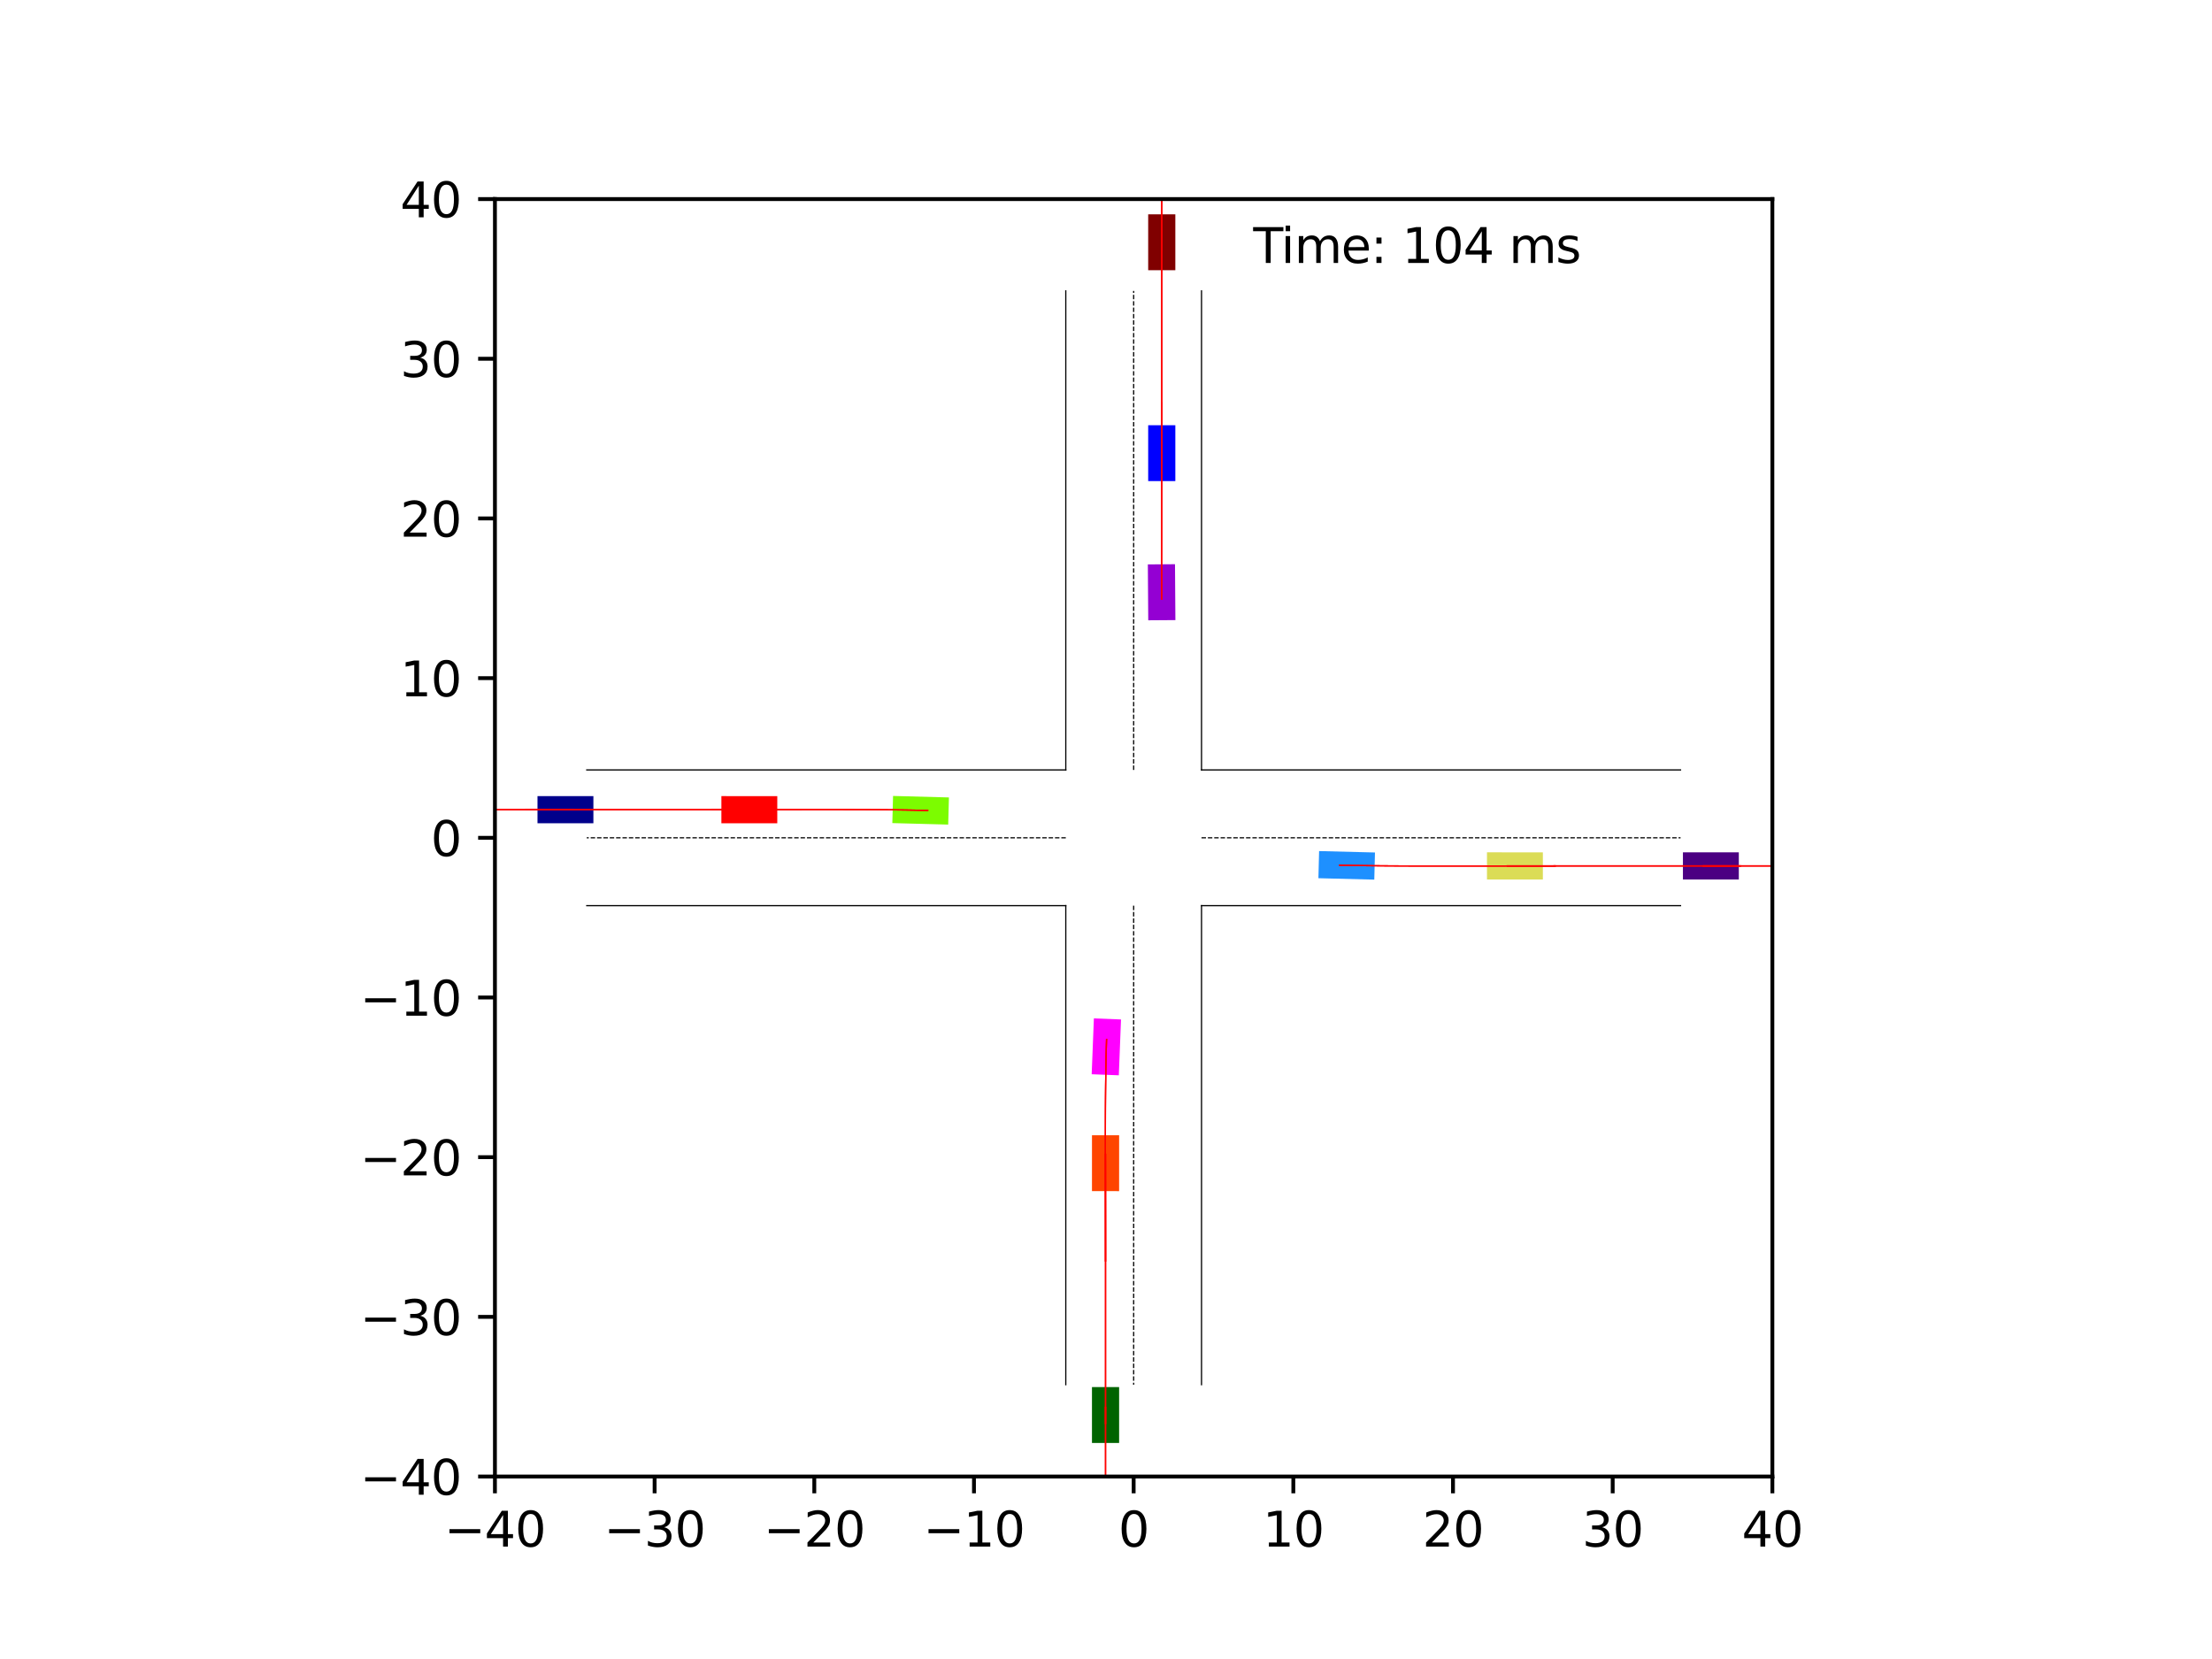 <?xml version="1.0" encoding="utf-8" standalone="no"?>
<!DOCTYPE svg PUBLIC "-//W3C//DTD SVG 1.1//EN"
  "http://www.w3.org/Graphics/SVG/1.1/DTD/svg11.dtd">
<svg xmlns:xlink="http://www.w3.org/1999/xlink" width="460.8pt" height="345.6pt" viewBox="0 0 460.8 345.6" xmlns="http://www.w3.org/2000/svg" version="1.1">
 <defs>
  <style type="text/css">*{stroke-linejoin: round; stroke-linecap: butt}</style>
 </defs>
 <g id="figure_1">
  <g id="patch_1">
   <path d="M 0 345.6 
L 460.8 345.6 
L 460.8 0 
L 0 0 
z
" style="fill: #ffffff"/>
  </g>
  <g id="axes_1">
   <g id="patch_2">
    <path d="M 103.104 307.584 
L 369.216 307.584 
L 369.216 41.472 
L 103.104 41.472 
z
" style="fill: #ffffff"/>
   </g>
   <g id="patch_3">
    <path d="M 123.614 165.845 
L 111.971 165.845 
L 111.971 171.5 
L 123.614 171.5 
z
" clip-path="url(#p2b303611b6)" style="fill: #00008b"/>
   </g>
   <g id="patch_4">
    <path d="M 244.843 56.29 
L 244.843 44.648 
L 239.188 44.648 
L 239.188 56.29 
z
" clip-path="url(#p2b303611b6)" style="fill: #800000"/>
   </g>
   <g id="patch_5">
    <path d="M 227.477 288.953 
L 227.477 300.595 
L 233.132 300.595 
L 233.132 288.953 
z
" clip-path="url(#p2b303611b6)" style="fill: #006400"/>
   </g>
   <g id="patch_6">
    <path d="M 350.585 183.211 
L 362.227 183.211 
L 362.227 177.556 
L 350.585 177.556 
z
" clip-path="url(#p2b303611b6)" style="fill: #4b0082"/>
   </g>
   <g id="patch_7">
    <path d="M 244.843 100.225 
L 244.843 88.583 
L 239.188 88.583 
L 239.189 100.225 
z
" clip-path="url(#p2b303611b6)" style="fill: #0000ff"/>
   </g>
   <g id="patch_8">
    <path d="M 161.922 165.847 
L 150.279 165.845 
L 150.278 171.5 
L 161.921 171.502 
z
" clip-path="url(#p2b303611b6)" style="fill: #ff0000"/>
   </g>
   <g id="patch_9">
    <path d="M 309.764 183.21 
L 321.406 183.212 
L 321.407 177.557 
L 309.764 177.555 
z
" clip-path="url(#p2b303611b6)" style="fill: #dbdc56"/>
   </g>
   <g id="patch_10">
    <path d="M 244.856 129.178 
L 244.773 117.536 
L 239.118 117.576 
L 239.202 129.218 
z
" clip-path="url(#p2b303611b6)" style="fill: #9400d3"/>
   </g>
   <g id="patch_11">
    <path d="M 274.65 182.947 
L 286.289 183.242 
L 286.432 177.589 
L 274.794 177.294 
z
" clip-path="url(#p2b303611b6)" style="fill: #1e90ff"/>
   </g>
   <g id="patch_12">
    <path d="M 227.48 236.494 
L 227.477 248.136 
L 233.131 248.138 
L 233.135 236.495 
z
" clip-path="url(#p2b303611b6)" style="fill: #ff4500"/>
   </g>
   <g id="patch_13">
    <path d="M 197.679 166.123 
L 186.041 165.811 
L 185.889 171.464 
L 197.527 171.776 
z
" clip-path="url(#p2b303611b6)" style="fill: #7cfc00"/>
   </g>
   <g id="patch_14">
    <path d="M 227.877 212.15 
L 227.418 223.784 
L 233.069 224.006 
L 233.527 212.373 
z
" clip-path="url(#p2b303611b6)" style="fill: #ff00ff"/>
   </g>
   <g id="matplotlib.axis_1">
    <g id="xtick_1">
     <g id="line2d_1">
      <defs>
       <path id="md9053009c2" d="M 0 0 
L 0 3.5 
" style="stroke: #000000; stroke-width: 0.8"/>
      </defs>
      <g>
       <use xlink:href="#md9053009c2" x="103.104" y="307.584" style="stroke: #000000; stroke-width: 0.8"/>
      </g>
     </g>
     <g id="text_1">
      <!-- −40 -->
      <g transform="translate(92.552 322.182) scale(0.1 -0.1)">
       <defs>
        <path id="DejaVuSans-2212" d="M 678 2272 
L 4684 2272 
L 4684 1741 
L 678 1741 
L 678 2272 
z
" transform="scale(0.016)"/>
        <path id="DejaVuSans-34" d="M 2419 4116 
L 825 1625 
L 2419 1625 
L 2419 4116 
z
M 2253 4666 
L 3047 4666 
L 3047 1625 
L 3713 1625 
L 3713 1100 
L 3047 1100 
L 3047 0 
L 2419 0 
L 2419 1100 
L 313 1100 
L 313 1709 
L 2253 4666 
z
" transform="scale(0.016)"/>
        <path id="DejaVuSans-30" d="M 2034 4250 
Q 1547 4250 1301 3770 
Q 1056 3291 1056 2328 
Q 1056 1369 1301 889 
Q 1547 409 2034 409 
Q 2525 409 2770 889 
Q 3016 1369 3016 2328 
Q 3016 3291 2770 3770 
Q 2525 4250 2034 4250 
z
M 2034 4750 
Q 2819 4750 3233 4129 
Q 3647 3509 3647 2328 
Q 3647 1150 3233 529 
Q 2819 -91 2034 -91 
Q 1250 -91 836 529 
Q 422 1150 422 2328 
Q 422 3509 836 4129 
Q 1250 4750 2034 4750 
z
" transform="scale(0.016)"/>
       </defs>
       <use xlink:href="#DejaVuSans-2212"/>
       <use xlink:href="#DejaVuSans-34" x="83.789"/>
       <use xlink:href="#DejaVuSans-30" x="147.412"/>
      </g>
     </g>
    </g>
    <g id="xtick_2">
     <g id="line2d_2">
      <g>
       <use xlink:href="#md9053009c2" x="136.368" y="307.584" style="stroke: #000000; stroke-width: 0.8"/>
      </g>
     </g>
     <g id="text_2">
      <!-- −30 -->
      <g transform="translate(125.816 322.182) scale(0.1 -0.1)">
       <defs>
        <path id="DejaVuSans-33" d="M 2597 2516 
Q 3050 2419 3304 2112 
Q 3559 1806 3559 1356 
Q 3559 666 3084 287 
Q 2609 -91 1734 -91 
Q 1441 -91 1130 -33 
Q 819 25 488 141 
L 488 750 
Q 750 597 1062 519 
Q 1375 441 1716 441 
Q 2309 441 2620 675 
Q 2931 909 2931 1356 
Q 2931 1769 2642 2001 
Q 2353 2234 1838 2234 
L 1294 2234 
L 1294 2753 
L 1863 2753 
Q 2328 2753 2575 2939 
Q 2822 3125 2822 3475 
Q 2822 3834 2567 4026 
Q 2313 4219 1838 4219 
Q 1578 4219 1281 4162 
Q 984 4106 628 3988 
L 628 4550 
Q 988 4650 1302 4700 
Q 1616 4750 1894 4750 
Q 2613 4750 3031 4423 
Q 3450 4097 3450 3541 
Q 3450 3153 3228 2886 
Q 3006 2619 2597 2516 
z
" transform="scale(0.016)"/>
       </defs>
       <use xlink:href="#DejaVuSans-2212"/>
       <use xlink:href="#DejaVuSans-33" x="83.789"/>
       <use xlink:href="#DejaVuSans-30" x="147.412"/>
      </g>
     </g>
    </g>
    <g id="xtick_3">
     <g id="line2d_3">
      <g>
       <use xlink:href="#md9053009c2" x="169.632" y="307.584" style="stroke: #000000; stroke-width: 0.8"/>
      </g>
     </g>
     <g id="text_3">
      <!-- −20 -->
      <g transform="translate(159.08 322.182) scale(0.1 -0.1)">
       <defs>
        <path id="DejaVuSans-32" d="M 1228 531 
L 3431 531 
L 3431 0 
L 469 0 
L 469 531 
Q 828 903 1448 1529 
Q 2069 2156 2228 2338 
Q 2531 2678 2651 2914 
Q 2772 3150 2772 3378 
Q 2772 3750 2511 3984 
Q 2250 4219 1831 4219 
Q 1534 4219 1204 4116 
Q 875 4013 500 3803 
L 500 4441 
Q 881 4594 1212 4672 
Q 1544 4750 1819 4750 
Q 2544 4750 2975 4387 
Q 3406 4025 3406 3419 
Q 3406 3131 3298 2873 
Q 3191 2616 2906 2266 
Q 2828 2175 2409 1742 
Q 1991 1309 1228 531 
z
" transform="scale(0.016)"/>
       </defs>
       <use xlink:href="#DejaVuSans-2212"/>
       <use xlink:href="#DejaVuSans-32" x="83.789"/>
       <use xlink:href="#DejaVuSans-30" x="147.412"/>
      </g>
     </g>
    </g>
    <g id="xtick_4">
     <g id="line2d_4">
      <g>
       <use xlink:href="#md9053009c2" x="202.896" y="307.584" style="stroke: #000000; stroke-width: 0.8"/>
      </g>
     </g>
     <g id="text_4">
      <!-- −10 -->
      <g transform="translate(192.344 322.182) scale(0.1 -0.1)">
       <defs>
        <path id="DejaVuSans-31" d="M 794 531 
L 1825 531 
L 1825 4091 
L 703 3866 
L 703 4441 
L 1819 4666 
L 2450 4666 
L 2450 531 
L 3481 531 
L 3481 0 
L 794 0 
L 794 531 
z
" transform="scale(0.016)"/>
       </defs>
       <use xlink:href="#DejaVuSans-2212"/>
       <use xlink:href="#DejaVuSans-31" x="83.789"/>
       <use xlink:href="#DejaVuSans-30" x="147.412"/>
      </g>
     </g>
    </g>
    <g id="xtick_5">
     <g id="line2d_5">
      <g>
       <use xlink:href="#md9053009c2" x="236.16" y="307.584" style="stroke: #000000; stroke-width: 0.8"/>
      </g>
     </g>
     <g id="text_5">
      <!-- 0 -->
      <g transform="translate(232.979 322.182) scale(0.1 -0.1)">
       <use xlink:href="#DejaVuSans-30"/>
      </g>
     </g>
    </g>
    <g id="xtick_6">
     <g id="line2d_6">
      <g>
       <use xlink:href="#md9053009c2" x="269.424" y="307.584" style="stroke: #000000; stroke-width: 0.8"/>
      </g>
     </g>
     <g id="text_6">
      <!-- 10 -->
      <g transform="translate(263.062 322.182) scale(0.1 -0.1)">
       <use xlink:href="#DejaVuSans-31"/>
       <use xlink:href="#DejaVuSans-30" x="63.623"/>
      </g>
     </g>
    </g>
    <g id="xtick_7">
     <g id="line2d_7">
      <g>
       <use xlink:href="#md9053009c2" x="302.688" y="307.584" style="stroke: #000000; stroke-width: 0.8"/>
      </g>
     </g>
     <g id="text_7">
      <!-- 20 -->
      <g transform="translate(296.325 322.182) scale(0.1 -0.1)">
       <use xlink:href="#DejaVuSans-32"/>
       <use xlink:href="#DejaVuSans-30" x="63.623"/>
      </g>
     </g>
    </g>
    <g id="xtick_8">
     <g id="line2d_8">
      <g>
       <use xlink:href="#md9053009c2" x="335.952" y="307.584" style="stroke: #000000; stroke-width: 0.8"/>
      </g>
     </g>
     <g id="text_8">
      <!-- 30 -->
      <g transform="translate(329.589 322.182) scale(0.1 -0.1)">
       <use xlink:href="#DejaVuSans-33"/>
       <use xlink:href="#DejaVuSans-30" x="63.623"/>
      </g>
     </g>
    </g>
    <g id="xtick_9">
     <g id="line2d_9">
      <g>
       <use xlink:href="#md9053009c2" x="369.216" y="307.584" style="stroke: #000000; stroke-width: 0.8"/>
      </g>
     </g>
     <g id="text_9">
      <!-- 40 -->
      <g transform="translate(362.853 322.182) scale(0.1 -0.1)">
       <use xlink:href="#DejaVuSans-34"/>
       <use xlink:href="#DejaVuSans-30" x="63.623"/>
      </g>
     </g>
    </g>
   </g>
   <g id="matplotlib.axis_2">
    <g id="ytick_1">
     <g id="line2d_10">
      <defs>
       <path id="m69d975b6a5" d="M 0 0 
L -3.5 0 
" style="stroke: #000000; stroke-width: 0.8"/>
      </defs>
      <g>
       <use xlink:href="#m69d975b6a5" x="103.104" y="307.584" style="stroke: #000000; stroke-width: 0.8"/>
      </g>
     </g>
     <g id="text_10">
      <!-- −40 -->
      <g transform="translate(74.999 311.383) scale(0.1 -0.1)">
       <use xlink:href="#DejaVuSans-2212"/>
       <use xlink:href="#DejaVuSans-34" x="83.789"/>
       <use xlink:href="#DejaVuSans-30" x="147.412"/>
      </g>
     </g>
    </g>
    <g id="ytick_2">
     <g id="line2d_11">
      <g>
       <use xlink:href="#m69d975b6a5" x="103.104" y="274.32" style="stroke: #000000; stroke-width: 0.8"/>
      </g>
     </g>
     <g id="text_11">
      <!-- −30 -->
      <g transform="translate(74.999 278.119) scale(0.1 -0.1)">
       <use xlink:href="#DejaVuSans-2212"/>
       <use xlink:href="#DejaVuSans-33" x="83.789"/>
       <use xlink:href="#DejaVuSans-30" x="147.412"/>
      </g>
     </g>
    </g>
    <g id="ytick_3">
     <g id="line2d_12">
      <g>
       <use xlink:href="#m69d975b6a5" x="103.104" y="241.056" style="stroke: #000000; stroke-width: 0.8"/>
      </g>
     </g>
     <g id="text_12">
      <!-- −20 -->
      <g transform="translate(74.999 244.855) scale(0.1 -0.1)">
       <use xlink:href="#DejaVuSans-2212"/>
       <use xlink:href="#DejaVuSans-32" x="83.789"/>
       <use xlink:href="#DejaVuSans-30" x="147.412"/>
      </g>
     </g>
    </g>
    <g id="ytick_4">
     <g id="line2d_13">
      <g>
       <use xlink:href="#m69d975b6a5" x="103.104" y="207.792" style="stroke: #000000; stroke-width: 0.8"/>
      </g>
     </g>
     <g id="text_13">
      <!-- −10 -->
      <g transform="translate(74.999 211.591) scale(0.1 -0.1)">
       <use xlink:href="#DejaVuSans-2212"/>
       <use xlink:href="#DejaVuSans-31" x="83.789"/>
       <use xlink:href="#DejaVuSans-30" x="147.412"/>
      </g>
     </g>
    </g>
    <g id="ytick_5">
     <g id="line2d_14">
      <g>
       <use xlink:href="#m69d975b6a5" x="103.104" y="174.528" style="stroke: #000000; stroke-width: 0.8"/>
      </g>
     </g>
     <g id="text_14">
      <!-- 0 -->
      <g transform="translate(89.742 178.327) scale(0.1 -0.1)">
       <use xlink:href="#DejaVuSans-30"/>
      </g>
     </g>
    </g>
    <g id="ytick_6">
     <g id="line2d_15">
      <g>
       <use xlink:href="#m69d975b6a5" x="103.104" y="141.264" style="stroke: #000000; stroke-width: 0.8"/>
      </g>
     </g>
     <g id="text_15">
      <!-- 10 -->
      <g transform="translate(83.379 145.063) scale(0.1 -0.1)">
       <use xlink:href="#DejaVuSans-31"/>
       <use xlink:href="#DejaVuSans-30" x="63.623"/>
      </g>
     </g>
    </g>
    <g id="ytick_7">
     <g id="line2d_16">
      <g>
       <use xlink:href="#m69d975b6a5" x="103.104" y="108" style="stroke: #000000; stroke-width: 0.8"/>
      </g>
     </g>
     <g id="text_16">
      <!-- 20 -->
      <g transform="translate(83.379 111.799) scale(0.1 -0.1)">
       <use xlink:href="#DejaVuSans-32"/>
       <use xlink:href="#DejaVuSans-30" x="63.623"/>
      </g>
     </g>
    </g>
    <g id="ytick_8">
     <g id="line2d_17">
      <g>
       <use xlink:href="#m69d975b6a5" x="103.104" y="74.736" style="stroke: #000000; stroke-width: 0.8"/>
      </g>
     </g>
     <g id="text_17">
      <!-- 30 -->
      <g transform="translate(83.379 78.535) scale(0.1 -0.1)">
       <use xlink:href="#DejaVuSans-33"/>
       <use xlink:href="#DejaVuSans-30" x="63.623"/>
      </g>
     </g>
    </g>
    <g id="ytick_9">
     <g id="line2d_18">
      <g>
       <use xlink:href="#m69d975b6a5" x="103.104" y="41.472" style="stroke: #000000; stroke-width: 0.8"/>
      </g>
     </g>
     <g id="text_18">
      <!-- 40 -->
      <g transform="translate(83.379 45.271) scale(0.1 -0.1)">
       <use xlink:href="#DejaVuSans-34"/>
       <use xlink:href="#DejaVuSans-30" x="63.623"/>
      </g>
     </g>
    </g>
   </g>
   <g id="line2d_19">
    <path d="M 250.297 288.457 
L 250.297 188.665 
" clip-path="url(#p2b303611b6)" style="fill: none; stroke: #000000; stroke-width: 0.25; stroke-linecap: square"/>
   </g>
   <g id="line2d_20">
    <path d="M 250.297 188.665 
L 350.089 188.665 
" clip-path="url(#p2b303611b6)" style="fill: none; stroke: #000000; stroke-width: 0.25; stroke-linecap: square"/>
   </g>
   <g id="line2d_21">
    <path d="M 350.089 160.391 
L 250.297 160.391 
" clip-path="url(#p2b303611b6)" style="fill: none; stroke: #000000; stroke-width: 0.25; stroke-linecap: square"/>
   </g>
   <g id="line2d_22">
    <path d="M 250.297 160.391 
L 250.297 60.599 
" clip-path="url(#p2b303611b6)" style="fill: none; stroke: #000000; stroke-width: 0.25; stroke-linecap: square"/>
   </g>
   <g id="line2d_23">
    <path d="M 222.023 60.599 
L 222.023 160.391 
" clip-path="url(#p2b303611b6)" style="fill: none; stroke: #000000; stroke-width: 0.25; stroke-linecap: square"/>
   </g>
   <g id="line2d_24">
    <path d="M 222.023 160.391 
L 122.231 160.391 
" clip-path="url(#p2b303611b6)" style="fill: none; stroke: #000000; stroke-width: 0.25; stroke-linecap: square"/>
   </g>
   <g id="line2d_25">
    <path d="M 122.231 188.665 
L 222.023 188.665 
" clip-path="url(#p2b303611b6)" style="fill: none; stroke: #000000; stroke-width: 0.25; stroke-linecap: square"/>
   </g>
   <g id="line2d_26">
    <path d="M 222.023 188.665 
L 222.023 288.457 
" clip-path="url(#p2b303611b6)" style="fill: none; stroke: #000000; stroke-width: 0.25; stroke-linecap: square"/>
   </g>
   <g id="line2d_27">
    <path d="M 250.297 174.528 
L 350.089 174.528 
" clip-path="url(#p2b303611b6)" style="fill: none; stroke-dasharray: 0.925,0.4; stroke-dashoffset: 0; stroke: #000000; stroke-width: 0.25"/>
   </g>
   <g id="line2d_28">
    <path d="M 236.16 160.391 
L 236.16 60.599 
" clip-path="url(#p2b303611b6)" style="fill: none; stroke-dasharray: 0.925,0.4; stroke-dashoffset: 0; stroke: #000000; stroke-width: 0.25"/>
   </g>
   <g id="line2d_29">
    <path d="M 222.023 174.528 
L 122.231 174.528 
" clip-path="url(#p2b303611b6)" style="fill: none; stroke-dasharray: 0.925,0.4; stroke-dashoffset: 0; stroke: #000000; stroke-width: 0.25"/>
   </g>
   <g id="line2d_30">
    <path d="M 236.16 188.665 
L 236.16 288.457 
" clip-path="url(#p2b303611b6)" style="fill: none; stroke-dasharray: 0.925,0.4; stroke-dashoffset: 0; stroke: #000000; stroke-width: 0.25"/>
   </g>
   <g id="line2d_31">
    <path d="M 119.42 168.672 
L 117.792 168.672 
L 116.164 168.672 
L 114.536 168.672 
L 112.908 168.672 
L 111.28 168.672 
L 109.652 168.672 
L 108.024 168.672 
L 106.395 168.672 
L 104.767 168.672 
L 103.138 168.672 
L 101.51 168.672 
L 99.881 168.672 
L 98.253 168.672 
L 96.624 168.672 
L 94.995 168.672 
L 93.367 168.672 
L 91.738 168.672 
L 90.109 168.672 
L 88.48 168.672 
L 86.852 168.672 
L 85.223 168.672 
L 83.594 168.672 
L 81.965 168.672 
L 80.336 168.672 
L 78.707 168.672 
L 77.079 168.672 
L 75.45 168.672 
L 73.821 168.672 
L 72.192 168.672 
L 70.563 168.672 
" clip-path="url(#p2b303611b6)" style="fill: none; stroke: #ff0000; stroke-opacity: 0.2; stroke-width: 0.25; stroke-linecap: square"/>
   </g>
   <g id="line2d_32">
    <path d="M 119.42 168.672 
L 117.792 168.672 
L 116.164 168.672 
L 114.536 168.672 
L 112.908 168.672 
L 111.28 168.672 
L 109.652 168.672 
L 108.024 168.672 
L 106.395 168.672 
L 104.767 168.672 
L 103.138 168.672 
L 101.51 168.672 
L 99.881 168.672 
L 98.253 168.672 
L 96.624 168.672 
L 94.995 168.672 
L 93.367 168.672 
L 91.738 168.672 
L 90.109 168.672 
L 88.48 168.672 
L 86.852 168.672 
L 85.223 168.672 
L 83.594 168.672 
L 81.965 168.672 
L 80.336 168.672 
L 78.707 168.672 
L 77.079 168.672 
L 75.45 168.672 
L 73.821 168.672 
L 72.192 168.672 
L 70.563 168.672 
" clip-path="url(#p2b303611b6)" style="fill: none; stroke: #ff0000; stroke-opacity: 0.4; stroke-width: 0.25; stroke-linecap: square"/>
   </g>
   <g id="line2d_33">
    <path d="M 119.42 168.672 
L 117.792 168.672 
L 116.164 168.672 
L 114.536 168.672 
L 112.908 168.672 
L 111.28 168.672 
L 109.652 168.672 
L 108.024 168.672 
L 106.395 168.672 
L 104.767 168.672 
L 103.138 168.672 
L 101.51 168.672 
L 99.881 168.672 
L 98.253 168.672 
L 96.624 168.672 
L 94.995 168.672 
L 93.367 168.672 
L 91.738 168.672 
L 90.109 168.672 
L 88.48 168.672 
L 86.852 168.672 
L 85.223 168.672 
L 83.594 168.672 
L 81.965 168.672 
L 80.336 168.672 
L 78.707 168.672 
L 77.079 168.672 
L 75.45 168.672 
L 73.821 168.672 
L 72.192 168.672 
L 70.563 168.672 
" clip-path="url(#p2b303611b6)" style="fill: none; stroke: #ff0000; stroke-opacity: 0.6; stroke-width: 0.25; stroke-linecap: square"/>
   </g>
   <g id="line2d_34">
    <path d="M 119.42 168.672 
L 117.792 168.672 
L 116.164 168.672 
L 114.536 168.672 
L 112.908 168.672 
L 111.28 168.672 
L 109.652 168.672 
L 108.024 168.672 
L 106.395 168.672 
L 104.767 168.672 
L 103.138 168.672 
L 101.51 168.672 
L 99.881 168.672 
L 98.253 168.672 
L 96.624 168.672 
L 94.995 168.672 
L 93.367 168.672 
L 91.738 168.672 
L 90.109 168.672 
L 88.48 168.672 
L 86.852 168.672 
L 85.223 168.672 
L 83.594 168.672 
L 81.965 168.672 
L 80.336 168.672 
L 78.707 168.672 
L 77.079 168.672 
L 75.45 168.672 
L 73.821 168.672 
L 72.192 168.672 
L 70.563 168.672 
" clip-path="url(#p2b303611b6)" style="fill: none; stroke: #ff0000; stroke-opacity: 0.8; stroke-width: 0.25; stroke-linecap: square"/>
   </g>
   <g id="line2d_35">
    <path d="M 119.42 168.672 
L 117.792 168.672 
L 116.164 168.672 
L 114.536 168.672 
L 112.908 168.672 
L 111.28 168.672 
L 109.652 168.672 
L 108.024 168.672 
L 106.395 168.672 
L 104.767 168.672 
L 103.138 168.672 
L 101.51 168.672 
L 99.881 168.672 
L 98.253 168.672 
L 96.624 168.672 
L 94.995 168.672 
L 93.367 168.672 
L 91.738 168.672 
L 90.109 168.672 
L 88.48 168.672 
L 86.852 168.672 
L 85.223 168.672 
L 83.594 168.672 
L 81.965 168.672 
L 80.336 168.672 
L 78.707 168.672 
L 77.079 168.672 
L 75.45 168.672 
L 73.821 168.672 
L 72.192 168.672 
L 70.563 168.672 
" clip-path="url(#p2b303611b6)" style="fill: none; stroke: #ff0000; stroke-width: 0.25; stroke-linecap: square"/>
   </g>
   <g id="line2d_36">
    <path d="M 242.016 51.977 
L 242.016 50.469 
L 242.016 48.961 
L 242.016 47.453 
L 242.016 45.945 
L 242.016 44.438 
L 242.016 42.93 
L 242.016 41.423 
L 242.016 39.916 
L 242.016 38.409 
L 242.016 36.901 
L 242.016 35.394 
L 242.016 33.888 
L 242.016 32.381 
L 242.016 30.874 
L 242.016 29.367 
L 242.016 27.861 
L 242.016 26.354 
L 242.016 24.848 
L 242.016 23.341 
L 242.016 21.835 
L 242.016 20.329 
L 242.016 18.822 
L 242.016 17.316 
L 242.016 15.81 
L 242.016 14.304 
L 242.016 12.797 
L 242.016 11.291 
L 242.016 9.785 
L 242.016 8.279 
L 242.016 6.773 
" clip-path="url(#p2b303611b6)" style="fill: none; stroke: #ff0000; stroke-opacity: 0.2; stroke-width: 0.25; stroke-linecap: square"/>
   </g>
   <g id="line2d_37">
    <path d="M 242.016 51.977 
L 242.016 50.469 
L 242.016 48.961 
L 242.016 47.453 
L 242.016 45.945 
L 242.016 44.438 
L 242.016 42.93 
L 242.016 41.423 
L 242.016 39.916 
L 242.016 38.408 
L 242.016 36.901 
L 242.016 35.394 
L 242.016 33.887 
L 242.016 32.381 
L 242.016 30.874 
L 242.016 29.367 
L 242.016 27.861 
L 242.016 26.354 
L 242.016 24.848 
L 242.016 23.341 
L 242.016 21.835 
L 242.016 20.328 
L 242.016 18.822 
L 242.016 17.316 
L 242.016 15.809 
L 242.016 14.303 
L 242.016 12.797 
L 242.016 11.291 
L 242.016 9.784 
L 242.016 8.278 
L 242.016 6.772 
" clip-path="url(#p2b303611b6)" style="fill: none; stroke: #ff0000; stroke-opacity: 0.4; stroke-width: 0.25; stroke-linecap: square"/>
   </g>
   <g id="line2d_38">
    <path d="M 242.016 51.977 
L 242.016 50.469 
L 242.016 48.961 
L 242.016 47.453 
L 242.016 45.945 
L 242.016 44.438 
L 242.016 42.93 
L 242.016 41.423 
L 242.016 39.916 
L 242.016 38.408 
L 242.016 36.901 
L 242.016 35.394 
L 242.016 33.888 
L 242.016 32.381 
L 242.016 30.874 
L 242.016 29.367 
L 242.016 27.861 
L 242.016 26.354 
L 242.016 24.848 
L 242.016 23.341 
L 242.016 21.835 
L 242.016 20.328 
L 242.016 18.822 
L 242.016 17.316 
L 242.016 15.81 
L 242.016 14.303 
L 242.016 12.797 
L 242.016 11.291 
L 242.016 9.785 
L 242.016 8.278 
L 242.016 6.772 
" clip-path="url(#p2b303611b6)" style="fill: none; stroke: #ff0000; stroke-opacity: 0.6; stroke-width: 0.25; stroke-linecap: square"/>
   </g>
   <g id="line2d_39">
    <path d="M 242.016 51.977 
L 242.016 50.469 
L 242.016 48.961 
L 242.016 47.453 
L 242.016 45.945 
L 242.016 44.438 
L 242.016 42.93 
L 242.016 41.423 
L 242.016 39.916 
L 242.016 38.408 
L 242.016 36.901 
L 242.016 35.394 
L 242.016 33.888 
L 242.016 32.381 
L 242.016 30.874 
L 242.016 29.367 
L 242.016 27.861 
L 242.016 26.354 
L 242.016 24.848 
L 242.016 23.341 
L 242.016 21.835 
L 242.016 20.328 
L 242.016 18.822 
L 242.016 17.316 
L 242.016 15.809 
L 242.016 14.303 
L 242.016 12.797 
L 242.016 11.291 
L 242.016 9.784 
L 242.016 8.278 
L 242.016 6.772 
" clip-path="url(#p2b303611b6)" style="fill: none; stroke: #ff0000; stroke-opacity: 0.8; stroke-width: 0.25; stroke-linecap: square"/>
   </g>
   <g id="line2d_40">
    <path d="M 242.016 51.977 
L 242.016 50.469 
L 242.016 48.961 
L 242.016 47.453 
L 242.016 45.945 
L 242.016 44.438 
L 242.016 42.93 
L 242.016 41.423 
L 242.016 39.916 
L 242.016 38.408 
L 242.016 36.901 
L 242.016 35.394 
L 242.016 33.888 
L 242.016 32.381 
L 242.016 30.874 
L 242.016 29.367 
L 242.016 27.861 
L 242.016 26.354 
L 242.016 24.848 
L 242.016 23.341 
L 242.016 21.835 
L 242.016 20.328 
L 242.016 18.822 
L 242.016 17.316 
L 242.016 15.81 
L 242.016 14.303 
L 242.016 12.797 
L 242.016 11.291 
L 242.016 9.785 
L 242.016 8.278 
L 242.016 6.772 
" clip-path="url(#p2b303611b6)" style="fill: none; stroke: #ff0000; stroke-width: 0.25; stroke-linecap: square"/>
   </g>
   <g id="line2d_41">
    <path d="M 230.304 293.166 
L 230.304 294.774 
L 230.304 296.382 
L 230.304 297.99 
L 230.304 299.598 
L 230.304 301.206 
L 230.304 302.814 
L 230.304 304.422 
L 230.304 306.03 
L 230.304 307.638 
L 230.304 309.246 
L 230.304 310.854 
L 230.304 312.462 
L 230.304 314.07 
L 230.304 315.677 
L 230.304 317.285 
L 230.304 318.893 
L 230.304 320.501 
L 230.304 322.109 
L 230.304 323.717 
L 230.304 325.325 
L 230.304 326.933 
L 230.304 328.54 
L 230.304 330.148 
L 230.304 331.756 
L 230.304 333.364 
L 230.304 334.972 
L 230.304 336.58 
L 230.304 338.188 
L 230.304 339.795 
L 230.304 341.403 
" clip-path="url(#p2b303611b6)" style="fill: none; stroke: #ff0000; stroke-opacity: 0.2; stroke-width: 0.25; stroke-linecap: square"/>
   </g>
   <g id="line2d_42">
    <path d="M 230.304 293.166 
L 230.304 294.774 
L 230.304 296.382 
L 230.304 297.99 
L 230.304 299.598 
L 230.304 301.206 
L 230.304 302.814 
L 230.304 304.422 
L 230.304 306.03 
L 230.304 307.638 
L 230.304 309.246 
L 230.304 310.854 
L 230.304 312.462 
L 230.304 314.07 
L 230.304 315.677 
L 230.304 317.285 
L 230.304 318.893 
L 230.304 320.501 
L 230.304 322.109 
L 230.304 323.717 
L 230.304 325.325 
L 230.304 326.933 
L 230.304 328.541 
L 230.304 330.148 
L 230.304 331.756 
L 230.304 333.364 
L 230.304 334.972 
L 230.304 336.58 
L 230.304 338.188 
L 230.304 339.796 
L 230.304 341.403 
" clip-path="url(#p2b303611b6)" style="fill: none; stroke: #ff0000; stroke-opacity: 0.4; stroke-width: 0.25; stroke-linecap: square"/>
   </g>
   <g id="line2d_43">
    <path d="M 230.304 293.166 
L 230.304 294.774 
L 230.304 296.382 
L 230.304 297.99 
L 230.304 299.598 
L 230.304 301.206 
L 230.304 302.814 
L 230.304 304.422 
L 230.304 306.03 
L 230.304 307.638 
L 230.304 309.246 
L 230.304 310.854 
L 230.304 312.462 
L 230.304 314.07 
L 230.304 315.677 
L 230.304 317.285 
L 230.304 318.893 
L 230.304 320.501 
L 230.304 322.109 
L 230.304 323.717 
L 230.304 325.325 
L 230.304 326.933 
L 230.304 328.541 
L 230.304 330.148 
L 230.304 331.756 
L 230.304 333.364 
L 230.304 334.972 
L 230.304 336.58 
L 230.304 338.188 
L 230.304 339.796 
L 230.304 341.403 
" clip-path="url(#p2b303611b6)" style="fill: none; stroke: #ff0000; stroke-opacity: 0.6; stroke-width: 0.25; stroke-linecap: square"/>
   </g>
   <g id="line2d_44">
    <path d="M 230.304 293.166 
L 230.304 294.774 
L 230.304 296.382 
L 230.304 297.99 
L 230.304 299.598 
L 230.304 301.206 
L 230.304 302.814 
L 230.304 304.422 
L 230.304 306.03 
L 230.304 307.638 
L 230.304 309.246 
L 230.304 310.854 
L 230.304 312.462 
L 230.304 314.07 
L 230.304 315.677 
L 230.304 317.285 
L 230.304 318.893 
L 230.304 320.501 
L 230.304 322.109 
L 230.304 323.717 
L 230.304 325.325 
L 230.304 326.933 
L 230.304 328.541 
L 230.304 330.148 
L 230.304 331.756 
L 230.304 333.364 
L 230.304 334.972 
L 230.304 336.58 
L 230.304 338.188 
L 230.304 339.796 
L 230.304 341.403 
" clip-path="url(#p2b303611b6)" style="fill: none; stroke: #ff0000; stroke-opacity: 0.8; stroke-width: 0.25; stroke-linecap: square"/>
   </g>
   <g id="line2d_45">
    <path d="M 230.304 293.166 
L 230.304 294.774 
L 230.304 296.382 
L 230.304 297.99 
L 230.304 299.598 
L 230.304 301.206 
L 230.304 302.814 
L 230.304 304.422 
L 230.304 306.03 
L 230.304 307.638 
L 230.304 309.246 
L 230.304 310.854 
L 230.304 312.462 
L 230.304 314.07 
L 230.304 315.677 
L 230.304 317.285 
L 230.304 318.893 
L 230.304 320.501 
L 230.304 322.109 
L 230.304 323.717 
L 230.304 325.325 
L 230.304 326.933 
L 230.304 328.541 
L 230.304 330.148 
L 230.304 331.756 
L 230.304 333.364 
L 230.304 334.972 
L 230.304 336.58 
L 230.304 338.188 
L 230.304 339.796 
L 230.304 341.403 
" clip-path="url(#p2b303611b6)" style="fill: none; stroke: #ff0000; stroke-width: 0.25; stroke-linecap: square"/>
   </g>
   <g id="line2d_46">
    <path d="M 354.798 180.384 
L 356.406 180.384 
L 358.014 180.384 
L 359.622 180.384 
L 361.229 180.384 
L 362.837 180.384 
L 364.445 180.384 
L 366.053 180.384 
L 367.661 180.384 
L 369.269 180.384 
L 370.876 180.384 
L 372.484 180.384 
L 374.092 180.384 
L 375.7 180.384 
L 377.308 180.384 
L 378.916 180.384 
L 380.524 180.384 
L 382.132 180.384 
L 383.739 180.384 
L 385.347 180.384 
L 386.955 180.384 
L 388.563 180.384 
L 390.171 180.384 
L 391.779 180.384 
L 393.387 180.384 
L 394.995 180.384 
L 396.603 180.384 
L 398.211 180.384 
L 399.818 180.384 
L 401.426 180.384 
L 403.034 180.384 
" clip-path="url(#p2b303611b6)" style="fill: none; stroke: #ff0000; stroke-opacity: 0.2; stroke-width: 0.25; stroke-linecap: square"/>
   </g>
   <g id="line2d_47">
    <path d="M 354.798 180.384 
L 356.406 180.384 
L 358.014 180.384 
L 359.622 180.384 
L 361.229 180.384 
L 362.837 180.384 
L 364.445 180.384 
L 366.053 180.384 
L 367.661 180.384 
L 369.269 180.384 
L 370.876 180.384 
L 372.484 180.384 
L 374.092 180.384 
L 375.7 180.384 
L 377.308 180.384 
L 378.916 180.384 
L 380.524 180.384 
L 382.132 180.384 
L 383.739 180.384 
L 385.347 180.384 
L 386.955 180.384 
L 388.563 180.384 
L 390.171 180.384 
L 391.779 180.384 
L 393.387 180.384 
L 394.995 180.384 
L 396.603 180.384 
L 398.211 180.384 
L 399.819 180.384 
L 401.426 180.384 
L 403.034 180.384 
" clip-path="url(#p2b303611b6)" style="fill: none; stroke: #ff0000; stroke-opacity: 0.4; stroke-width: 0.25; stroke-linecap: square"/>
   </g>
   <g id="line2d_48">
    <path d="M 354.798 180.384 
L 356.406 180.384 
L 358.014 180.384 
L 359.622 180.384 
L 361.229 180.384 
L 362.837 180.384 
L 364.445 180.384 
L 366.053 180.384 
L 367.661 180.384 
L 369.269 180.384 
L 370.876 180.384 
L 372.484 180.384 
L 374.092 180.384 
L 375.7 180.384 
L 377.308 180.384 
L 378.916 180.384 
L 380.524 180.384 
L 382.132 180.384 
L 383.739 180.384 
L 385.347 180.384 
L 386.955 180.384 
L 388.563 180.384 
L 390.171 180.384 
L 391.779 180.384 
L 393.387 180.384 
L 394.995 180.384 
L 396.603 180.384 
L 398.211 180.384 
L 399.818 180.384 
L 401.426 180.384 
L 403.034 180.384 
" clip-path="url(#p2b303611b6)" style="fill: none; stroke: #ff0000; stroke-opacity: 0.6; stroke-width: 0.25; stroke-linecap: square"/>
   </g>
   <g id="line2d_49">
    <path d="M 354.798 180.384 
L 356.406 180.384 
L 358.014 180.384 
L 359.622 180.384 
L 361.229 180.384 
L 362.837 180.384 
L 364.445 180.384 
L 366.053 180.384 
L 367.661 180.384 
L 369.269 180.384 
L 370.876 180.384 
L 372.484 180.384 
L 374.092 180.384 
L 375.7 180.384 
L 377.308 180.384 
L 378.916 180.384 
L 380.524 180.384 
L 382.132 180.384 
L 383.739 180.384 
L 385.347 180.384 
L 386.955 180.384 
L 388.563 180.384 
L 390.171 180.384 
L 391.779 180.384 
L 393.387 180.384 
L 394.995 180.384 
L 396.603 180.384 
L 398.211 180.384 
L 399.819 180.384 
L 401.426 180.384 
L 403.034 180.384 
" clip-path="url(#p2b303611b6)" style="fill: none; stroke: #ff0000; stroke-opacity: 0.8; stroke-width: 0.25; stroke-linecap: square"/>
   </g>
   <g id="line2d_50">
    <path d="M 354.798 180.384 
L 356.406 180.384 
L 358.014 180.384 
L 359.622 180.384 
L 361.229 180.384 
L 362.837 180.384 
L 364.445 180.384 
L 366.053 180.384 
L 367.661 180.384 
L 369.269 180.384 
L 370.876 180.384 
L 372.484 180.384 
L 374.092 180.384 
L 375.7 180.384 
L 377.308 180.384 
L 378.916 180.384 
L 380.524 180.384 
L 382.132 180.384 
L 383.739 180.384 
L 385.347 180.384 
L 386.955 180.384 
L 388.563 180.384 
L 390.171 180.384 
L 391.779 180.384 
L 393.387 180.384 
L 394.995 180.384 
L 396.603 180.384 
L 398.211 180.384 
L 399.819 180.384 
L 401.426 180.384 
L 403.034 180.384 
" clip-path="url(#p2b303611b6)" style="fill: none; stroke: #ff0000; stroke-width: 0.25; stroke-linecap: square"/>
   </g>
   <g id="line2d_51">
    <path d="M 242.016 95.987 
L 242.016 94.404 
L 242.016 92.818 
L 242.016 91.231 
L 242.016 89.641 
L 242.016 88.05 
L 242.016 86.457 
L 242.016 84.862 
L 242.016 83.266 
L 242.016 81.668 
L 242.016 80.069 
L 242.016 78.469 
L 242.016 76.868 
L 242.016 75.266 
L 242.016 73.662 
L 242.016 72.058 
L 242.016 70.453 
L 242.016 68.847 
L 242.016 67.241 
L 242.016 65.634 
L 242.016 64.026 
L 242.016 62.418 
L 242.016 60.81 
L 242.016 59.201 
L 242.016 57.592 
L 242.016 55.983 
L 242.016 54.374 
L 242.016 52.764 
L 242.016 51.154 
L 242.016 49.544 
L 242.016 47.935 
" clip-path="url(#p2b303611b6)" style="fill: none; stroke: #ff0000; stroke-opacity: 0.2; stroke-width: 0.25; stroke-linecap: square"/>
   </g>
   <g id="line2d_52">
    <path d="M 242.016 95.987 
L 242.016 94.404 
L 242.016 92.818 
L 242.016 91.231 
L 242.016 89.641 
L 242.016 88.05 
L 242.016 86.457 
L 242.016 84.862 
L 242.016 83.266 
L 242.016 81.669 
L 242.016 80.07 
L 242.016 78.47 
L 242.016 76.869 
L 242.016 75.266 
L 242.016 73.663 
L 242.016 72.059 
L 242.016 70.454 
L 242.016 68.849 
L 242.016 67.243 
L 242.016 65.636 
L 242.016 64.029 
L 242.016 62.421 
L 242.016 60.813 
L 242.016 59.204 
L 242.016 57.596 
L 242.016 55.987 
L 242.016 54.378 
L 242.016 52.769 
L 242.016 51.159 
L 242.016 49.55 
L 242.016 47.94 
" clip-path="url(#p2b303611b6)" style="fill: none; stroke: #ff0000; stroke-opacity: 0.4; stroke-width: 0.25; stroke-linecap: square"/>
   </g>
   <g id="line2d_53">
    <path d="M 242.016 95.987 
L 242.016 94.404 
L 242.016 92.818 
L 242.016 91.231 
L 242.016 89.641 
L 242.016 88.05 
L 242.016 86.457 
L 242.016 84.862 
L 242.016 83.266 
L 242.016 81.668 
L 242.016 80.07 
L 242.016 78.469 
L 242.016 76.868 
L 242.016 75.266 
L 242.016 73.663 
L 242.016 72.059 
L 242.016 70.454 
L 242.016 68.848 
L 242.016 67.242 
L 242.016 65.635 
L 242.016 64.027 
L 242.016 62.419 
L 242.016 60.811 
L 242.016 59.203 
L 242.016 57.594 
L 242.016 55.985 
L 242.016 54.375 
L 242.016 52.766 
L 242.016 51.156 
L 242.016 49.547 
L 242.016 47.937 
" clip-path="url(#p2b303611b6)" style="fill: none; stroke: #ff0000; stroke-opacity: 0.6; stroke-width: 0.25; stroke-linecap: square"/>
   </g>
   <g id="line2d_54">
    <path d="M 242.016 95.987 
L 242.016 94.404 
L 242.016 92.818 
L 242.016 91.231 
L 242.016 89.641 
L 242.016 88.05 
L 242.016 86.457 
L 242.016 84.862 
L 242.016 83.266 
L 242.016 81.669 
L 242.016 80.07 
L 242.016 78.47 
L 242.016 76.868 
L 242.016 75.266 
L 242.016 73.663 
L 242.016 72.059 
L 242.016 70.454 
L 242.016 68.848 
L 242.016 67.242 
L 242.016 65.635 
L 242.016 64.028 
L 242.016 62.42 
L 242.016 60.812 
L 242.016 59.204 
L 242.016 57.595 
L 242.016 55.986 
L 242.016 54.377 
L 242.016 52.767 
L 242.016 51.158 
L 242.016 49.549 
L 242.016 47.939 
" clip-path="url(#p2b303611b6)" style="fill: none; stroke: #ff0000; stroke-opacity: 0.8; stroke-width: 0.25; stroke-linecap: square"/>
   </g>
   <g id="line2d_55">
    <path d="M 242.016 95.987 
L 242.016 94.404 
L 242.016 92.818 
L 242.016 91.231 
L 242.016 89.641 
L 242.016 88.05 
L 242.016 86.457 
L 242.016 84.862 
L 242.016 83.266 
L 242.016 81.668 
L 242.016 80.07 
L 242.016 78.47 
L 242.016 76.868 
L 242.016 75.266 
L 242.016 73.663 
L 242.016 72.059 
L 242.016 70.454 
L 242.016 68.848 
L 242.016 67.242 
L 242.016 65.635 
L 242.016 64.028 
L 242.016 62.42 
L 242.016 60.812 
L 242.016 59.203 
L 242.016 57.594 
L 242.016 55.985 
L 242.016 54.376 
L 242.016 52.767 
L 242.016 51.157 
L 242.016 49.548 
L 242.016 47.938 
" clip-path="url(#p2b303611b6)" style="fill: none; stroke: #ff0000; stroke-width: 0.25; stroke-linecap: square"/>
   </g>
   <g id="line2d_56">
    <path d="M 157.7 168.674 
L 156.1 168.673 
L 154.499 168.673 
L 152.898 168.673 
L 151.296 168.673 
L 149.693 168.673 
L 148.09 168.673 
L 146.486 168.672 
L 144.882 168.672 
L 143.277 168.672 
L 141.671 168.672 
L 140.065 168.672 
L 138.459 168.672 
L 136.852 168.672 
L 135.245 168.672 
L 133.638 168.672 
L 132.031 168.672 
L 130.423 168.672 
L 128.815 168.672 
L 127.206 168.672 
L 125.598 168.672 
L 123.989 168.672 
L 122.381 168.672 
L 120.772 168.672 
L 119.163 168.672 
L 117.554 168.672 
L 115.945 168.672 
L 114.336 168.672 
L 112.727 168.672 
L 111.117 168.672 
L 109.508 168.672 
" clip-path="url(#p2b303611b6)" style="fill: none; stroke: #ff0000; stroke-opacity: 0.2; stroke-width: 0.25; stroke-linecap: square"/>
   </g>
   <g id="line2d_57">
    <path d="M 157.7 168.674 
L 156.1 168.673 
L 154.499 168.673 
L 152.898 168.673 
L 151.296 168.673 
L 149.693 168.673 
L 148.09 168.673 
L 146.486 168.672 
L 144.882 168.672 
L 143.277 168.672 
L 141.671 168.672 
L 140.065 168.672 
L 138.459 168.672 
L 136.853 168.672 
L 135.246 168.672 
L 133.638 168.672 
L 132.031 168.672 
L 130.423 168.672 
L 128.815 168.672 
L 127.207 168.672 
L 125.599 168.672 
L 123.99 168.672 
L 122.381 168.672 
L 120.773 168.672 
L 119.164 168.672 
L 117.555 168.672 
L 115.946 168.672 
L 114.337 168.672 
L 112.728 168.672 
L 111.119 168.672 
L 109.51 168.672 
" clip-path="url(#p2b303611b6)" style="fill: none; stroke: #ff0000; stroke-opacity: 0.4; stroke-width: 0.25; stroke-linecap: square"/>
   </g>
   <g id="line2d_58">
    <path d="M 157.7 168.674 
L 156.1 168.673 
L 154.499 168.673 
L 152.898 168.673 
L 151.296 168.673 
L 149.693 168.673 
L 148.09 168.673 
L 146.486 168.672 
L 144.882 168.672 
L 143.277 168.672 
L 141.671 168.672 
L 140.065 168.672 
L 138.459 168.672 
L 136.852 168.672 
L 135.246 168.672 
L 133.638 168.672 
L 132.031 168.672 
L 130.423 168.672 
L 128.815 168.672 
L 127.207 168.672 
L 125.598 168.672 
L 123.99 168.672 
L 122.381 168.672 
L 120.772 168.672 
L 119.163 168.672 
L 117.554 168.672 
L 115.945 168.672 
L 114.336 168.672 
L 112.727 168.672 
L 111.118 168.672 
L 109.509 168.672 
" clip-path="url(#p2b303611b6)" style="fill: none; stroke: #ff0000; stroke-opacity: 0.6; stroke-width: 0.25; stroke-linecap: square"/>
   </g>
   <g id="line2d_59">
    <path d="M 157.7 168.674 
L 156.1 168.673 
L 154.499 168.673 
L 152.898 168.673 
L 151.296 168.673 
L 149.693 168.673 
L 148.09 168.673 
L 146.486 168.672 
L 144.882 168.672 
L 143.277 168.672 
L 141.671 168.672 
L 140.065 168.672 
L 138.459 168.672 
L 136.853 168.672 
L 135.246 168.672 
L 133.638 168.672 
L 132.031 168.672 
L 130.423 168.672 
L 128.815 168.672 
L 127.207 168.672 
L 125.598 168.672 
L 123.99 168.672 
L 122.381 168.672 
L 120.773 168.672 
L 119.164 168.672 
L 117.555 168.672 
L 115.946 168.672 
L 114.337 168.672 
L 112.728 168.672 
L 111.119 168.672 
L 109.509 168.672 
" clip-path="url(#p2b303611b6)" style="fill: none; stroke: #ff0000; stroke-opacity: 0.8; stroke-width: 0.25; stroke-linecap: square"/>
   </g>
   <g id="line2d_60">
    <path d="M 157.7 168.674 
L 156.1 168.673 
L 154.499 168.673 
L 152.898 168.673 
L 151.296 168.673 
L 149.693 168.673 
L 148.09 168.673 
L 146.486 168.672 
L 144.882 168.672 
L 143.277 168.672 
L 141.671 168.672 
L 140.065 168.672 
L 138.459 168.672 
L 136.853 168.672 
L 135.246 168.672 
L 133.638 168.672 
L 132.031 168.672 
L 130.423 168.672 
L 128.815 168.672 
L 127.207 168.672 
L 125.598 168.672 
L 123.99 168.672 
L 122.381 168.672 
L 120.772 168.672 
L 119.163 168.672 
L 117.555 168.672 
L 115.946 168.672 
L 114.336 168.672 
L 112.727 168.672 
L 111.118 168.672 
L 109.509 168.672 
" clip-path="url(#p2b303611b6)" style="fill: none; stroke: #ff0000; stroke-width: 0.25; stroke-linecap: square"/>
   </g>
   <g id="line2d_61">
    <path d="M 313.98 180.383 
L 315.585 180.384 
L 317.191 180.384 
L 318.799 180.384 
L 320.409 180.384 
L 322.02 180.384 
L 323.632 180.384 
L 325.246 180.384 
L 326.861 180.384 
L 328.477 180.384 
L 330.095 180.384 
L 331.713 180.384 
L 333.333 180.384 
L 334.953 180.384 
L 336.575 180.384 
L 338.197 180.384 
L 339.82 180.384 
L 341.443 180.384 
L 343.068 180.384 
L 344.692 180.384 
L 346.318 180.384 
L 347.943 180.384 
L 349.57 180.384 
L 351.196 180.384 
L 352.823 180.384 
L 354.45 180.384 
L 356.077 180.384 
L 357.704 180.384 
L 359.332 180.384 
L 360.959 180.384 
L 362.587 180.384 
" clip-path="url(#p2b303611b6)" style="fill: none; stroke: #ff0000; stroke-opacity: 0.2; stroke-width: 0.25; stroke-linecap: square"/>
   </g>
   <g id="line2d_62">
    <path d="M 313.98 180.383 
L 315.585 180.384 
L 317.191 180.384 
L 318.799 180.384 
L 320.409 180.384 
L 322.02 180.384 
L 323.632 180.384 
L 325.246 180.384 
L 326.861 180.384 
L 328.477 180.384 
L 330.094 180.384 
L 331.712 180.384 
L 333.332 180.384 
L 334.952 180.384 
L 336.573 180.384 
L 338.195 180.384 
L 339.818 180.384 
L 341.441 180.384 
L 343.065 180.384 
L 344.69 180.384 
L 346.315 180.384 
L 347.94 180.384 
L 349.566 180.384 
L 351.192 180.384 
L 352.819 180.384 
L 354.445 180.384 
L 356.072 180.384 
L 357.699 180.384 
L 359.326 180.384 
L 360.953 180.384 
L 362.58 180.384 
" clip-path="url(#p2b303611b6)" style="fill: none; stroke: #ff0000; stroke-opacity: 0.4; stroke-width: 0.25; stroke-linecap: square"/>
   </g>
   <g id="line2d_63">
    <path d="M 313.98 180.383 
L 315.585 180.384 
L 317.191 180.384 
L 318.799 180.384 
L 320.409 180.384 
L 322.02 180.384 
L 323.632 180.384 
L 325.246 180.384 
L 326.861 180.384 
L 328.477 180.384 
L 330.094 180.384 
L 331.713 180.384 
L 333.332 180.384 
L 334.953 180.384 
L 336.574 180.384 
L 338.196 180.384 
L 339.819 180.384 
L 341.443 180.384 
L 343.067 180.384 
L 344.691 180.384 
L 346.317 180.384 
L 347.942 180.384 
L 349.568 180.384 
L 351.194 180.384 
L 352.821 180.384 
L 354.448 180.384 
L 356.075 180.384 
L 357.702 180.384 
L 359.329 180.384 
L 360.956 180.384 
L 362.584 180.384 
" clip-path="url(#p2b303611b6)" style="fill: none; stroke: #ff0000; stroke-opacity: 0.6; stroke-width: 0.25; stroke-linecap: square"/>
   </g>
   <g id="line2d_64">
    <path d="M 313.98 180.383 
L 315.585 180.384 
L 317.191 180.384 
L 318.799 180.384 
L 320.409 180.384 
L 322.02 180.384 
L 323.632 180.384 
L 325.246 180.384 
L 326.861 180.384 
L 328.477 180.384 
L 330.094 180.384 
L 331.713 180.384 
L 333.332 180.384 
L 334.952 180.384 
L 336.574 180.384 
L 338.196 180.384 
L 339.818 180.384 
L 341.442 180.384 
L 343.066 180.384 
L 344.691 180.384 
L 346.316 180.384 
L 347.941 180.384 
L 349.567 180.384 
L 351.193 180.384 
L 352.82 180.384 
L 354.446 180.384 
L 356.073 180.384 
L 357.7 180.384 
L 359.327 180.384 
L 360.954 180.384 
L 362.582 180.384 
" clip-path="url(#p2b303611b6)" style="fill: none; stroke: #ff0000; stroke-opacity: 0.8; stroke-width: 0.25; stroke-linecap: square"/>
   </g>
   <g id="line2d_65">
    <path d="M 313.98 180.383 
L 315.585 180.384 
L 317.191 180.384 
L 318.799 180.384 
L 320.409 180.384 
L 322.02 180.384 
L 323.632 180.384 
L 325.246 180.384 
L 326.861 180.384 
L 328.477 180.384 
L 330.094 180.384 
L 331.713 180.384 
L 333.332 180.384 
L 334.953 180.384 
L 336.574 180.384 
L 338.196 180.384 
L 339.819 180.384 
L 341.442 180.384 
L 343.066 180.384 
L 344.691 180.384 
L 346.316 180.384 
L 347.942 180.384 
L 349.568 180.384 
L 351.194 180.384 
L 352.82 180.384 
L 354.447 180.384 
L 356.074 180.384 
L 357.701 180.384 
L 359.328 180.384 
L 360.956 180.384 
L 362.583 180.384 
" clip-path="url(#p2b303611b6)" style="fill: none; stroke: #ff0000; stroke-width: 0.25; stroke-linecap: square"/>
   </g>
   <g id="line2d_66">
    <path d="M 241.986 124.793 
L 241.986 123.377 
L 241.985 121.968 
L 241.985 120.566 
L 241.986 119.169 
L 241.987 117.777 
L 241.989 116.391 
L 241.991 115.009 
L 241.994 113.632 
L 241.996 112.259 
L 241.998 110.889 
L 242.001 109.523 
L 242.003 108.16 
L 242.005 106.799 
L 242.006 105.441 
L 242.008 104.086 
L 242.009 102.732 
L 242.011 101.38 
L 242.012 100.03 
L 242.013 98.681 
L 242.013 97.334 
L 242.014 95.988 
L 242.015 94.642 
L 242.015 93.297 
L 242.015 91.953 
L 242.016 90.61 
L 242.016 89.267 
L 242.016 87.924 
L 242.017 86.582 
L 242.017 85.239 
L 242.017 83.897 
" clip-path="url(#p2b303611b6)" style="fill: none; stroke: #ff0000; stroke-opacity: 0.2; stroke-width: 0.25; stroke-linecap: square"/>
   </g>
   <g id="line2d_67">
    <path d="M 241.986 124.793 
L 241.986 123.377 
L 241.985 121.968 
L 241.986 120.566 
L 241.986 119.169 
L 241.988 117.777 
L 241.99 116.391 
L 241.992 115.009 
L 241.994 113.632 
L 241.996 112.259 
L 241.998 110.889 
L 242.001 109.523 
L 242.003 108.159 
L 242.004 106.799 
L 242.006 105.441 
L 242.008 104.085 
L 242.009 102.731 
L 242.01 101.379 
L 242.011 100.029 
L 242.012 98.68 
L 242.013 97.332 
L 242.014 95.986 
L 242.015 94.64 
L 242.015 93.295 
L 242.015 91.95 
L 242.016 90.607 
L 242.016 89.263 
L 242.016 87.92 
L 242.017 86.577 
L 242.017 85.234 
L 242.017 83.891 
" clip-path="url(#p2b303611b6)" style="fill: none; stroke: #ff0000; stroke-opacity: 0.4; stroke-width: 0.25; stroke-linecap: square"/>
   </g>
   <g id="line2d_68">
    <path d="M 241.986 124.793 
L 241.987 123.377 
L 241.986 121.968 
L 241.986 120.566 
L 241.987 119.169 
L 241.988 117.777 
L 241.99 116.391 
L 241.992 115.009 
L 241.994 113.632 
L 241.996 112.259 
L 241.999 110.889 
L 242.001 109.523 
L 242.003 108.16 
L 242.005 106.799 
L 242.006 105.441 
L 242.008 104.086 
L 242.009 102.732 
L 242.01 101.38 
L 242.012 100.03 
L 242.012 98.681 
L 242.013 97.333 
L 242.014 95.987 
L 242.015 94.641 
L 242.015 93.296 
L 242.015 91.952 
L 242.016 90.609 
L 242.016 89.265 
L 242.016 87.922 
L 242.017 86.58 
L 242.017 85.237 
L 242.017 83.894 
" clip-path="url(#p2b303611b6)" style="fill: none; stroke: #ff0000; stroke-opacity: 0.6; stroke-width: 0.25; stroke-linecap: square"/>
   </g>
   <g id="line2d_69">
    <path d="M 241.986 124.793 
L 241.987 123.377 
L 241.986 121.968 
L 241.986 120.566 
L 241.987 119.169 
L 241.988 117.777 
L 241.99 116.391 
L 241.992 115.009 
L 241.994 113.632 
L 241.996 112.259 
L 241.999 110.889 
L 242.001 109.523 
L 242.003 108.159 
L 242.005 106.799 
L 242.006 105.441 
L 242.008 104.085 
L 242.009 102.732 
L 242.01 101.38 
L 242.012 100.029 
L 242.012 98.68 
L 242.013 97.333 
L 242.014 95.986 
L 242.015 94.64 
L 242.015 93.295 
L 242.015 91.951 
L 242.016 90.607 
L 242.016 89.264 
L 242.016 87.921 
L 242.017 86.578 
L 242.017 85.235 
L 242.017 83.893 
" clip-path="url(#p2b303611b6)" style="fill: none; stroke: #ff0000; stroke-opacity: 0.8; stroke-width: 0.25; stroke-linecap: square"/>
   </g>
   <g id="line2d_70">
    <path d="M 241.986 124.793 
L 241.987 123.377 
L 241.986 121.968 
L 241.986 120.566 
L 241.987 119.169 
L 241.988 117.777 
L 241.99 116.391 
L 241.992 115.009 
L 241.994 113.632 
L 241.996 112.259 
L 241.999 110.889 
L 242.001 109.523 
L 242.003 108.159 
L 242.005 106.799 
L 242.006 105.441 
L 242.008 104.085 
L 242.009 102.732 
L 242.01 101.38 
L 242.012 100.03 
L 242.012 98.681 
L 242.013 97.333 
L 242.014 95.987 
L 242.015 94.641 
L 242.015 93.296 
L 242.015 91.952 
L 242.016 90.608 
L 242.016 89.265 
L 242.016 87.922 
L 242.017 86.579 
L 242.017 85.236 
L 242.017 83.894 
" clip-path="url(#p2b303611b6)" style="fill: none; stroke: #ff0000; stroke-width: 0.25; stroke-linecap: square"/>
   </g>
   <g id="line2d_71">
    <path d="M 279.066 180.241 
L 280.541 180.269 
L 282.019 180.295 
L 283.499 180.317 
L 284.981 180.336 
L 286.466 180.352 
L 287.952 180.364 
L 289.441 180.375 
L 290.931 180.383 
L 292.423 180.389 
L 293.917 180.393 
L 295.412 180.397 
L 296.908 180.399 
L 298.406 180.4 
L 299.905 180.401 
L 301.405 180.401 
L 302.906 180.4 
L 304.408 180.399 
L 305.911 180.398 
L 307.414 180.397 
L 308.919 180.396 
L 310.423 180.395 
L 311.929 180.393 
L 313.434 180.392 
L 314.94 180.391 
L 316.447 180.39 
L 317.953 180.389 
L 319.46 180.387 
L 320.967 180.386 
L 322.474 180.385 
L 323.981 180.384 
" clip-path="url(#p2b303611b6)" style="fill: none; stroke: #ff0000; stroke-opacity: 0.2; stroke-width: 0.25; stroke-linecap: square"/>
   </g>
   <g id="line2d_72">
    <path d="M 279.066 180.241 
L 280.541 180.269 
L 282.019 180.295 
L 283.499 180.317 
L 284.981 180.336 
L 286.466 180.351 
L 287.952 180.364 
L 289.44 180.374 
L 290.931 180.382 
L 292.423 180.389 
L 293.916 180.393 
L 295.411 180.397 
L 296.907 180.399 
L 298.405 180.4 
L 299.904 180.401 
L 301.404 180.401 
L 302.904 180.4 
L 304.406 180.399 
L 305.909 180.398 
L 307.412 180.397 
L 308.916 180.396 
L 310.42 180.395 
L 311.925 180.393 
L 313.43 180.392 
L 314.936 180.391 
L 316.441 180.389 
L 317.947 180.388 
L 319.454 180.387 
L 320.96 180.386 
L 322.466 180.385 
L 323.973 180.384 
" clip-path="url(#p2b303611b6)" style="fill: none; stroke: #ff0000; stroke-opacity: 0.4; stroke-width: 0.25; stroke-linecap: square"/>
   </g>
   <g id="line2d_73">
    <path d="M 279.066 180.241 
L 280.541 180.268 
L 282.019 180.294 
L 283.499 180.317 
L 284.981 180.335 
L 286.466 180.351 
L 287.952 180.364 
L 289.441 180.374 
L 290.931 180.382 
L 292.423 180.389 
L 293.916 180.393 
L 295.412 180.397 
L 296.908 180.399 
L 298.406 180.4 
L 299.905 180.401 
L 301.405 180.401 
L 302.905 180.4 
L 304.407 180.399 
L 305.91 180.398 
L 307.413 180.397 
L 308.917 180.396 
L 310.422 180.395 
L 311.927 180.393 
L 313.432 180.392 
L 314.938 180.391 
L 316.444 180.39 
L 317.951 180.388 
L 319.457 180.387 
L 320.964 180.386 
L 322.471 180.385 
L 323.977 180.384 
" clip-path="url(#p2b303611b6)" style="fill: none; stroke: #ff0000; stroke-opacity: 0.6; stroke-width: 0.25; stroke-linecap: square"/>
   </g>
   <g id="line2d_74">
    <path d="M 279.066 180.241 
L 280.541 180.268 
L 282.019 180.294 
L 283.499 180.316 
L 284.981 180.335 
L 286.466 180.351 
L 287.952 180.364 
L 289.441 180.374 
L 290.931 180.382 
L 292.423 180.389 
L 293.916 180.393 
L 295.411 180.397 
L 296.908 180.399 
L 298.405 180.4 
L 299.904 180.401 
L 301.404 180.401 
L 302.905 180.4 
L 304.407 180.399 
L 305.909 180.398 
L 307.412 180.397 
L 308.916 180.396 
L 310.421 180.395 
L 311.926 180.393 
L 313.431 180.392 
L 314.937 180.391 
L 316.443 180.389 
L 317.949 180.388 
L 319.455 180.387 
L 320.962 180.386 
L 322.468 180.385 
L 323.975 180.384 
" clip-path="url(#p2b303611b6)" style="fill: none; stroke: #ff0000; stroke-opacity: 0.8; stroke-width: 0.25; stroke-linecap: square"/>
   </g>
   <g id="line2d_75">
    <path d="M 279.066 180.241 
L 280.541 180.268 
L 282.019 180.294 
L 283.499 180.316 
L 284.981 180.335 
L 286.466 180.351 
L 287.952 180.364 
L 289.441 180.374 
L 290.931 180.382 
L 292.423 180.388 
L 293.916 180.393 
L 295.411 180.397 
L 296.908 180.399 
L 298.405 180.4 
L 299.904 180.401 
L 301.404 180.401 
L 302.905 180.4 
L 304.407 180.399 
L 305.91 180.398 
L 307.413 180.397 
L 308.917 180.396 
L 310.421 180.395 
L 311.926 180.393 
L 313.432 180.392 
L 314.938 180.391 
L 316.444 180.39 
L 317.95 180.388 
L 319.456 180.387 
L 320.963 180.386 
L 322.47 180.385 
L 323.976 180.384 
" clip-path="url(#p2b303611b6)" style="fill: none; stroke: #ff0000; stroke-width: 0.25; stroke-linecap: square"/>
   </g>
   <g id="line2d_76">
    <path d="M 230.306 240.454 
L 230.306 242.316 
L 230.305 244.178 
L 230.305 246.04 
L 230.305 247.902 
L 230.304 249.765 
L 230.304 251.629 
L 230.304 253.493 
L 230.304 255.357 
L 230.304 257.223 
L 230.304 259.089 
L 230.304 260.956 
L 230.304 262.824 
L 230.304 264.692 
L 230.304 266.562 
L 230.304 268.432 
L 230.304 270.302 
L 230.304 272.174 
L 230.304 274.046 
L 230.304 275.918 
L 230.304 277.792 
L 230.304 279.665 
L 230.304 281.54 
L 230.304 283.414 
L 230.304 285.289 
L 230.304 287.164 
L 230.304 289.04 
L 230.304 290.916 
L 230.304 292.791 
L 230.304 294.667 
L 230.304 296.543 
" clip-path="url(#p2b303611b6)" style="fill: none; stroke: #ff0000; stroke-opacity: 0.2; stroke-width: 0.25; stroke-linecap: square"/>
   </g>
   <g id="line2d_77">
    <path d="M 230.306 240.454 
L 230.306 242.316 
L 230.305 244.178 
L 230.305 246.04 
L 230.305 247.902 
L 230.304 249.765 
L 230.304 251.628 
L 230.304 253.492 
L 230.304 255.357 
L 230.304 257.222 
L 230.304 259.089 
L 230.304 260.955 
L 230.304 262.823 
L 230.304 264.691 
L 230.304 266.56 
L 230.304 268.43 
L 230.304 270.301 
L 230.304 272.172 
L 230.304 274.044 
L 230.304 275.916 
L 230.304 277.789 
L 230.304 279.663 
L 230.304 281.537 
L 230.304 283.411 
L 230.304 285.286 
L 230.304 287.16 
L 230.304 289.036 
L 230.304 290.911 
L 230.304 292.786 
L 230.304 294.662 
L 230.304 296.538 
" clip-path="url(#p2b303611b6)" style="fill: none; stroke: #ff0000; stroke-opacity: 0.4; stroke-width: 0.25; stroke-linecap: square"/>
   </g>
   <g id="line2d_78">
    <path d="M 230.306 240.454 
L 230.306 242.316 
L 230.305 244.178 
L 230.305 246.04 
L 230.305 247.902 
L 230.304 249.765 
L 230.304 251.629 
L 230.304 253.493 
L 230.304 255.357 
L 230.304 257.223 
L 230.304 259.089 
L 230.304 260.956 
L 230.304 262.824 
L 230.304 264.692 
L 230.304 266.561 
L 230.304 268.431 
L 230.304 270.302 
L 230.304 272.173 
L 230.304 274.045 
L 230.304 275.918 
L 230.304 277.791 
L 230.304 279.664 
L 230.304 281.538 
L 230.304 283.413 
L 230.304 285.288 
L 230.304 287.163 
L 230.304 289.038 
L 230.304 290.914 
L 230.304 292.789 
L 230.304 294.665 
L 230.304 296.541 
" clip-path="url(#p2b303611b6)" style="fill: none; stroke: #ff0000; stroke-opacity: 0.6; stroke-width: 0.25; stroke-linecap: square"/>
   </g>
   <g id="line2d_79">
    <path d="M 230.306 240.454 
L 230.306 242.316 
L 230.305 244.178 
L 230.305 246.04 
L 230.305 247.902 
L 230.304 249.765 
L 230.304 251.628 
L 230.304 253.493 
L 230.304 255.357 
L 230.304 257.223 
L 230.304 259.089 
L 230.304 260.956 
L 230.304 262.823 
L 230.304 264.692 
L 230.304 266.561 
L 230.304 268.431 
L 230.304 270.301 
L 230.304 272.172 
L 230.304 274.044 
L 230.304 275.917 
L 230.304 277.79 
L 230.304 279.663 
L 230.304 281.537 
L 230.304 283.412 
L 230.304 285.286 
L 230.304 287.161 
L 230.304 289.037 
L 230.304 290.912 
L 230.304 292.788 
L 230.304 294.663 
L 230.304 296.539 
" clip-path="url(#p2b303611b6)" style="fill: none; stroke: #ff0000; stroke-opacity: 0.8; stroke-width: 0.25; stroke-linecap: square"/>
   </g>
   <g id="line2d_80">
    <path d="M 230.306 240.454 
L 230.306 242.316 
L 230.305 244.178 
L 230.305 246.04 
L 230.305 247.902 
L 230.304 249.765 
L 230.304 251.629 
L 230.304 253.493 
L 230.304 255.357 
L 230.304 257.223 
L 230.304 259.089 
L 230.304 260.956 
L 230.304 262.823 
L 230.304 264.692 
L 230.304 266.561 
L 230.304 268.431 
L 230.304 270.301 
L 230.304 272.173 
L 230.304 274.045 
L 230.304 275.917 
L 230.304 277.79 
L 230.304 279.664 
L 230.304 281.538 
L 230.304 283.412 
L 230.304 285.287 
L 230.304 287.162 
L 230.304 289.037 
L 230.304 290.913 
L 230.304 292.789 
L 230.304 294.664 
L 230.304 296.54 
" clip-path="url(#p2b303611b6)" style="fill: none; stroke: #ff0000; stroke-width: 0.25; stroke-linecap: square"/>
   </g>
   <g id="line2d_81">
    <path d="M 193.259 168.822 
L 191.784 168.792 
L 190.307 168.765 
L 188.827 168.741 
L 187.345 168.722 
L 185.86 168.706 
L 184.374 168.692 
L 182.885 168.682 
L 181.395 168.673 
L 179.903 168.667 
L 178.409 168.662 
L 176.914 168.659 
L 175.417 168.656 
L 173.919 168.655 
L 172.42 168.655 
L 170.92 168.655 
L 169.419 168.655 
L 167.916 168.656 
L 166.413 168.657 
L 164.91 168.658 
L 163.405 168.659 
L 161.9 168.661 
L 160.395 168.662 
L 158.889 168.663 
L 157.383 168.665 
L 155.876 168.666 
L 154.369 168.667 
L 152.862 168.668 
L 151.355 168.669 
L 149.848 168.671 
L 148.34 168.672 
" clip-path="url(#p2b303611b6)" style="fill: none; stroke: #ff0000; stroke-opacity: 0.2; stroke-width: 0.25; stroke-linecap: square"/>
   </g>
   <g id="line2d_82">
    <path d="M 193.259 168.822 
L 191.784 168.793 
L 190.307 168.765 
L 188.827 168.742 
L 187.345 168.722 
L 185.86 168.706 
L 184.374 168.693 
L 182.886 168.682 
L 181.395 168.673 
L 179.903 168.667 
L 178.41 168.662 
L 176.915 168.658 
L 175.418 168.656 
L 173.92 168.655 
L 172.421 168.654 
L 170.921 168.654 
L 169.42 168.655 
L 167.919 168.656 
L 166.416 168.657 
L 164.912 168.658 
L 163.408 168.659 
L 161.904 168.661 
L 160.399 168.662 
L 158.893 168.664 
L 157.387 168.665 
L 155.881 168.666 
L 154.375 168.668 
L 152.868 168.669 
L 151.362 168.67 
L 149.855 168.671 
L 148.348 168.672 
" clip-path="url(#p2b303611b6)" style="fill: none; stroke: #ff0000; stroke-opacity: 0.4; stroke-width: 0.25; stroke-linecap: square"/>
   </g>
   <g id="line2d_83">
    <path d="M 193.259 168.822 
L 191.784 168.793 
L 190.307 168.766 
L 188.827 168.742 
L 187.345 168.723 
L 185.86 168.706 
L 184.374 168.693 
L 182.885 168.682 
L 181.395 168.673 
L 179.903 168.667 
L 178.409 168.662 
L 176.914 168.659 
L 175.418 168.656 
L 173.92 168.655 
L 172.421 168.654 
L 170.921 168.654 
L 169.419 168.655 
L 167.917 168.656 
L 166.414 168.657 
L 164.911 168.658 
L 163.407 168.659 
L 161.902 168.661 
L 160.396 168.662 
L 158.891 168.664 
L 157.385 168.665 
L 155.878 168.666 
L 154.372 168.667 
L 152.865 168.669 
L 151.358 168.67 
L 149.851 168.671 
L 148.344 168.672 
" clip-path="url(#p2b303611b6)" style="fill: none; stroke: #ff0000; stroke-opacity: 0.6; stroke-width: 0.25; stroke-linecap: square"/>
   </g>
   <g id="line2d_84">
    <path d="M 193.259 168.822 
L 191.784 168.793 
L 190.307 168.766 
L 188.827 168.742 
L 187.345 168.723 
L 185.86 168.706 
L 184.374 168.693 
L 182.886 168.682 
L 181.395 168.674 
L 179.903 168.667 
L 178.41 168.662 
L 176.915 168.659 
L 175.418 168.656 
L 173.92 168.655 
L 172.421 168.654 
L 170.921 168.654 
L 169.42 168.655 
L 167.918 168.656 
L 166.415 168.657 
L 164.912 168.658 
L 163.408 168.659 
L 161.903 168.661 
L 160.398 168.662 
L 158.892 168.664 
L 157.386 168.665 
L 155.88 168.666 
L 154.373 168.667 
L 152.867 168.669 
L 151.36 168.67 
L 149.853 168.671 
L 148.346 168.672 
" clip-path="url(#p2b303611b6)" style="fill: none; stroke: #ff0000; stroke-opacity: 0.8; stroke-width: 0.25; stroke-linecap: square"/>
   </g>
   <g id="line2d_85">
    <path d="M 193.259 168.822 
L 191.784 168.793 
L 190.307 168.766 
L 188.827 168.743 
L 187.345 168.723 
L 185.86 168.706 
L 184.374 168.693 
L 182.885 168.682 
L 181.395 168.674 
L 179.903 168.667 
L 178.409 168.662 
L 176.914 168.659 
L 175.418 168.656 
L 173.92 168.655 
L 172.421 168.654 
L 170.921 168.654 
L 169.42 168.655 
L 167.918 168.656 
L 166.415 168.657 
L 164.911 168.658 
L 163.407 168.659 
L 161.902 168.661 
L 160.397 168.662 
L 158.891 168.664 
L 157.385 168.665 
L 155.879 168.666 
L 154.372 168.667 
L 152.866 168.669 
L 151.359 168.67 
L 149.852 168.671 
L 148.345 168.672 
" clip-path="url(#p2b303611b6)" style="fill: none; stroke: #ff0000; stroke-width: 0.25; stroke-linecap: square"/>
   </g>
   <g id="line2d_86">
    <path d="M 230.515 216.515 
L 230.47 218.078 
L 230.428 219.64 
L 230.394 221.199 
L 230.365 222.757 
L 230.341 224.312 
L 230.322 225.865 
L 230.308 227.416 
L 230.296 228.965 
L 230.288 230.512 
L 230.282 232.057 
L 230.278 233.6 
L 230.276 235.141 
L 230.275 236.68 
L 230.275 238.217 
L 230.276 239.753 
L 230.277 241.287 
L 230.279 242.82 
L 230.281 244.351 
L 230.284 245.881 
L 230.286 247.411 
L 230.288 248.939 
L 230.29 250.466 
L 230.293 251.992 
L 230.294 253.518 
L 230.296 255.043 
L 230.298 256.568 
L 230.3 258.092 
L 230.301 259.616 
L 230.303 261.14 
L 230.304 262.664 
" clip-path="url(#p2b303611b6)" style="fill: none; stroke: #ff0000; stroke-opacity: 0.2; stroke-width: 0.25; stroke-linecap: square"/>
   </g>
   <g id="line2d_87">
    <path d="M 230.515 216.515 
L 230.471 218.078 
L 230.43 219.64 
L 230.395 221.199 
L 230.366 222.757 
L 230.342 224.313 
L 230.323 225.866 
L 230.308 227.417 
L 230.297 228.967 
L 230.288 230.514 
L 230.282 232.059 
L 230.278 233.603 
L 230.276 235.144 
L 230.275 236.684 
L 230.275 238.222 
L 230.276 239.758 
L 230.277 241.293 
L 230.279 242.827 
L 230.281 244.359 
L 230.283 245.89 
L 230.286 247.42 
L 230.288 248.95 
L 230.29 250.478 
L 230.293 252.006 
L 230.295 253.532 
L 230.297 255.059 
L 230.299 256.585 
L 230.3 258.111 
L 230.302 259.636 
L 230.304 261.162 
L 230.306 262.687 
" clip-path="url(#p2b303611b6)" style="fill: none; stroke: #ff0000; stroke-opacity: 0.4; stroke-width: 0.25; stroke-linecap: square"/>
   </g>
   <g id="line2d_88">
    <path d="M 230.515 216.515 
L 230.472 218.078 
L 230.431 219.64 
L 230.396 221.199 
L 230.367 222.757 
L 230.343 224.312 
L 230.324 225.866 
L 230.308 227.417 
L 230.297 228.966 
L 230.288 230.513 
L 230.282 232.058 
L 230.278 233.601 
L 230.276 235.142 
L 230.275 236.681 
L 230.275 238.219 
L 230.276 239.755 
L 230.277 241.29 
L 230.279 242.823 
L 230.281 244.355 
L 230.283 245.885 
L 230.286 247.415 
L 230.288 248.943 
L 230.29 250.471 
L 230.292 251.998 
L 230.294 253.524 
L 230.296 255.05 
L 230.298 256.576 
L 230.3 258.101 
L 230.302 259.625 
L 230.303 261.15 
L 230.305 262.675 
" clip-path="url(#p2b303611b6)" style="fill: none; stroke: #ff0000; stroke-opacity: 0.6; stroke-width: 0.25; stroke-linecap: square"/>
   </g>
   <g id="line2d_89">
    <path d="M 230.515 216.515 
L 230.472 218.078 
L 230.431 219.64 
L 230.396 221.199 
L 230.367 222.757 
L 230.343 224.312 
L 230.324 225.866 
L 230.309 227.417 
L 230.297 228.966 
L 230.288 230.514 
L 230.282 232.059 
L 230.278 233.602 
L 230.276 235.143 
L 230.275 236.683 
L 230.275 238.221 
L 230.276 239.757 
L 230.277 241.292 
L 230.279 242.825 
L 230.281 244.357 
L 230.283 245.888 
L 230.286 247.418 
L 230.288 248.947 
L 230.29 250.475 
L 230.293 252.002 
L 230.295 253.529 
L 230.297 255.055 
L 230.298 256.581 
L 230.3 258.106 
L 230.302 259.631 
L 230.304 261.156 
L 230.305 262.681 
" clip-path="url(#p2b303611b6)" style="fill: none; stroke: #ff0000; stroke-opacity: 0.8; stroke-width: 0.25; stroke-linecap: square"/>
   </g>
   <g id="line2d_90">
    <path d="M 230.515 216.515 
L 230.473 218.078 
L 230.431 219.64 
L 230.396 221.199 
L 230.367 222.757 
L 230.343 224.312 
L 230.324 225.866 
L 230.309 227.417 
L 230.297 228.966 
L 230.288 230.513 
L 230.282 232.058 
L 230.278 233.601 
L 230.276 235.143 
L 230.275 236.682 
L 230.275 238.22 
L 230.276 239.756 
L 230.277 241.291 
L 230.279 242.824 
L 230.281 244.356 
L 230.283 245.886 
L 230.286 247.416 
L 230.288 248.945 
L 230.29 250.473 
L 230.292 252 
L 230.294 253.526 
L 230.296 255.052 
L 230.298 256.578 
L 230.3 258.103 
L 230.302 259.628 
L 230.303 261.153 
L 230.305 262.678 
" clip-path="url(#p2b303611b6)" style="fill: none; stroke: #ff0000; stroke-width: 0.25; stroke-linecap: square"/>
   </g>
   <g id="patch_15">
    <path d="M 103.104 307.584 
L 103.104 41.472 
" style="fill: none; stroke: #000000; stroke-width: 0.8; stroke-linejoin: miter; stroke-linecap: square"/>
   </g>
   <g id="patch_16">
    <path d="M 369.216 307.584 
L 369.216 41.472 
" style="fill: none; stroke: #000000; stroke-width: 0.8; stroke-linejoin: miter; stroke-linecap: square"/>
   </g>
   <g id="patch_17">
    <path d="M 103.104 307.584 
L 369.216 307.584 
" style="fill: none; stroke: #000000; stroke-width: 0.8; stroke-linejoin: miter; stroke-linecap: square"/>
   </g>
   <g id="patch_18">
    <path d="M 103.104 41.472 
L 369.216 41.472 
" style="fill: none; stroke: #000000; stroke-width: 0.8; stroke-linejoin: miter; stroke-linecap: square"/>
   </g>
   <g id="text_19">
    <!-- Time: 104 ms -->
    <g transform="translate(261.07 54.778) scale(0.1 -0.1)">
     <defs>
      <path id="DejaVuSans-54" d="M -19 4666 
L 3928 4666 
L 3928 4134 
L 2272 4134 
L 2272 0 
L 1638 0 
L 1638 4134 
L -19 4134 
L -19 4666 
z
" transform="scale(0.016)"/>
      <path id="DejaVuSans-69" d="M 603 3500 
L 1178 3500 
L 1178 0 
L 603 0 
L 603 3500 
z
M 603 4863 
L 1178 4863 
L 1178 4134 
L 603 4134 
L 603 4863 
z
" transform="scale(0.016)"/>
      <path id="DejaVuSans-6d" d="M 3328 2828 
Q 3544 3216 3844 3400 
Q 4144 3584 4550 3584 
Q 5097 3584 5394 3201 
Q 5691 2819 5691 2113 
L 5691 0 
L 5113 0 
L 5113 2094 
Q 5113 2597 4934 2840 
Q 4756 3084 4391 3084 
Q 3944 3084 3684 2787 
Q 3425 2491 3425 1978 
L 3425 0 
L 2847 0 
L 2847 2094 
Q 2847 2600 2669 2842 
Q 2491 3084 2119 3084 
Q 1678 3084 1418 2786 
Q 1159 2488 1159 1978 
L 1159 0 
L 581 0 
L 581 3500 
L 1159 3500 
L 1159 2956 
Q 1356 3278 1631 3431 
Q 1906 3584 2284 3584 
Q 2666 3584 2933 3390 
Q 3200 3197 3328 2828 
z
" transform="scale(0.016)"/>
      <path id="DejaVuSans-65" d="M 3597 1894 
L 3597 1613 
L 953 1613 
Q 991 1019 1311 708 
Q 1631 397 2203 397 
Q 2534 397 2845 478 
Q 3156 559 3463 722 
L 3463 178 
Q 3153 47 2828 -22 
Q 2503 -91 2169 -91 
Q 1331 -91 842 396 
Q 353 884 353 1716 
Q 353 2575 817 3079 
Q 1281 3584 2069 3584 
Q 2775 3584 3186 3129 
Q 3597 2675 3597 1894 
z
M 3022 2063 
Q 3016 2534 2758 2815 
Q 2500 3097 2075 3097 
Q 1594 3097 1305 2825 
Q 1016 2553 972 2059 
L 3022 2063 
z
" transform="scale(0.016)"/>
      <path id="DejaVuSans-3a" d="M 750 794 
L 1409 794 
L 1409 0 
L 750 0 
L 750 794 
z
M 750 3309 
L 1409 3309 
L 1409 2516 
L 750 2516 
L 750 3309 
z
" transform="scale(0.016)"/>
      <path id="DejaVuSans-20" transform="scale(0.016)"/>
      <path id="DejaVuSans-73" d="M 2834 3397 
L 2834 2853 
Q 2591 2978 2328 3040 
Q 2066 3103 1784 3103 
Q 1356 3103 1142 2972 
Q 928 2841 928 2578 
Q 928 2378 1081 2264 
Q 1234 2150 1697 2047 
L 1894 2003 
Q 2506 1872 2764 1633 
Q 3022 1394 3022 966 
Q 3022 478 2636 193 
Q 2250 -91 1575 -91 
Q 1294 -91 989 -36 
Q 684 19 347 128 
L 347 722 
Q 666 556 975 473 
Q 1284 391 1588 391 
Q 1994 391 2212 530 
Q 2431 669 2431 922 
Q 2431 1156 2273 1281 
Q 2116 1406 1581 1522 
L 1381 1569 
Q 847 1681 609 1914 
Q 372 2147 372 2553 
Q 372 3047 722 3315 
Q 1072 3584 1716 3584 
Q 2034 3584 2315 3537 
Q 2597 3491 2834 3397 
z
" transform="scale(0.016)"/>
     </defs>
     <use xlink:href="#DejaVuSans-54"/>
     <use xlink:href="#DejaVuSans-69" x="57.959"/>
     <use xlink:href="#DejaVuSans-6d" x="85.742"/>
     <use xlink:href="#DejaVuSans-65" x="183.154"/>
     <use xlink:href="#DejaVuSans-3a" x="244.678"/>
     <use xlink:href="#DejaVuSans-20" x="278.369"/>
     <use xlink:href="#DejaVuSans-31" x="310.156"/>
     <use xlink:href="#DejaVuSans-30" x="373.779"/>
     <use xlink:href="#DejaVuSans-34" x="437.402"/>
     <use xlink:href="#DejaVuSans-20" x="501.025"/>
     <use xlink:href="#DejaVuSans-6d" x="532.812"/>
     <use xlink:href="#DejaVuSans-73" x="630.225"/>
    </g>
   </g>
  </g>
 </g>
 <defs>
  <clipPath id="p2b303611b6">
   <rect x="103.104" y="41.472" width="266.112" height="266.112"/>
  </clipPath>
 </defs>
</svg>
